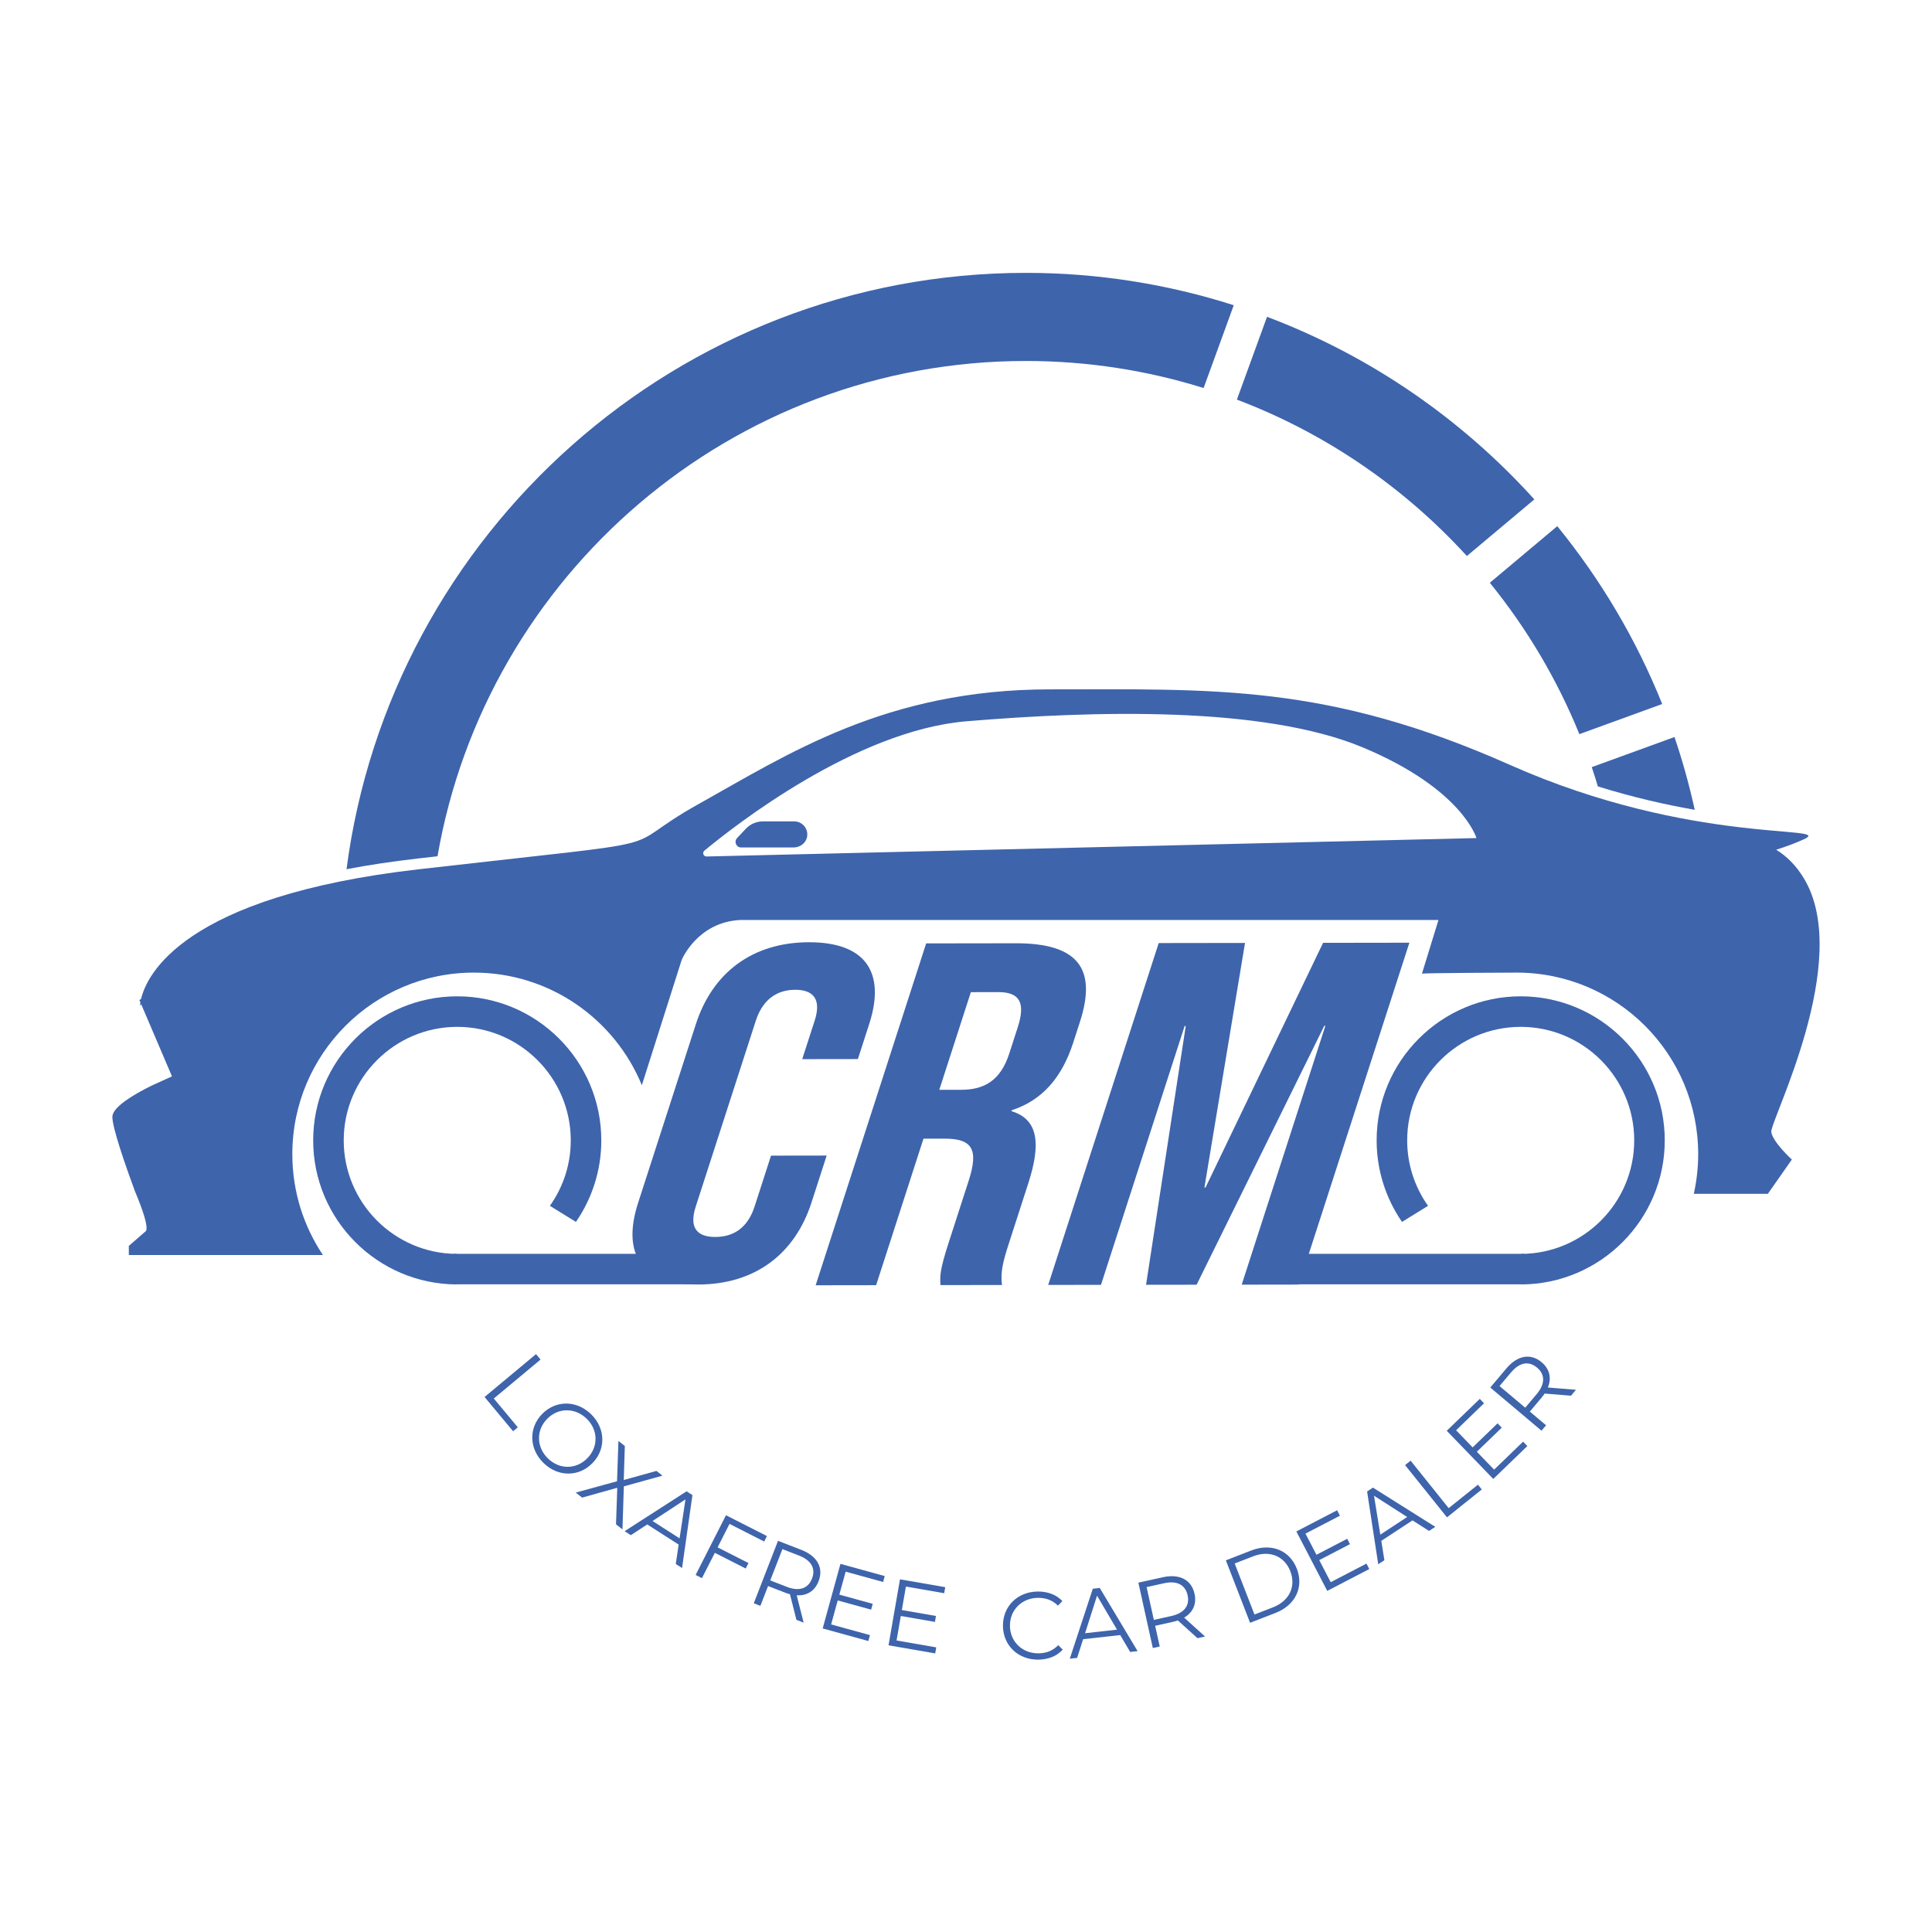 <?xml version="1.0" encoding="utf-8"?>
<!-- Generator: Adobe Illustrator 24.2.1, SVG Export Plug-In . SVG Version: 6.00 Build 0)  -->
<svg version="1.1" id="Capa_1" xmlns="http://www.w3.org/2000/svg" xmlns:xlink="http://www.w3.org/1999/xlink" x="0px" y="0px"
	 viewBox="0 0 3000 3000" style="enable-background:new 0 0 3000 3000;" xml:space="preserve">
<style type="text/css">
	.st0{opacity:0.95;fill:url(#SVGID_3_);}
	.st1{opacity:0.18;fill:#38BFF0;}
	.st2{fill:url(#SVGID_4_);}
	.st3{fill:#8E8E8D;}
	.st4{opacity:0.18;fill:url(#SVGID_5_);}
	.st5{opacity:0.18;fill:url(#SVGID_6_);}
	.st6{opacity:0.18;fill:url(#SVGID_7_);}
	.st7{opacity:0.18;fill:url(#SVGID_8_);}
	.st8{opacity:0.18;fill:url(#SVGID_9_);}
	.st9{fill:#38BFF0;}
	.st10{fill:#FFFFFF;}
	.st11{fill:#A2C0C9;}
	.st12{fill:#F0F1F1;}
	.st13{fill:#434344;}
	.st14{fill:#2C3D4D;}
	.st15{fill:#445F7E;}
	.st16{opacity:0.56;}
	.st17{fill:#A1D4F4;}
	.st18{fill:#9FD1E2;}
	.st19{fill:#8C6739;}
	.st20{opacity:0.18;}
	.st21{fill:#272626;}
	.st22{opacity:0.79;}
	.st23{fill:#CF6C65;}
	.st24{fill:#628348;}
	.st25{fill:#E8B13E;}
	.st26{fill:#BCD589;}
	.st27{fill:#D0D0D2;}
	.st28{opacity:0.83;}
	.st29{fill:#AFCD63;}
	.st30{fill:#EA9492;}
	.st31{fill:#F8AE2A;}
	.st32{opacity:0.48;}
	.st33{fill:#7796C8;}
	.st34{opacity:0.57;}
	.st35{fill:#D15350;}
	.st36{opacity:0.78;}
	.st37{fill:#F1E8DB;}
	.st38{fill:#676767;}
	.st39{fill:#4A4A4A;}
	.st40{opacity:0.74;}
	.st41{opacity:0.71;}
	.st42{opacity:0.68;}
	.st43{fill:#264194;}
	.st44{opacity:0.08;fill:#38BFF0;}
	.st45{opacity:0.18;fill:url(#SVGID_10_);}
	.st46{opacity:0.18;fill:url(#SVGID_11_);}
	.st47{fill:#1B2B65;}
	.st48{opacity:0.95;fill:url(#SVGID_14_);}
	.st49{opacity:0.86;fill:url(#SVGID_15_);}
	.st50{opacity:0.86;fill:url(#SVGID_16_);}
	.st51{opacity:0.86;fill:url(#SVGID_17_);}
	.st52{opacity:0.86;fill:url(#SVGID_18_);}
	.st53{fill:#345CA8;}
	.st54{fill:#202E55;}
	.st55{fill:none;}
	.st56{opacity:0.95;}
	.st57{fill:#EE778C;}
	.st58{fill:#E8576A;}
	.st59{fill:#E4053B;}
	.st60{fill:#E5083D;}
	.st61{fill:#A01C38;}
	.st62{fill:#791524;}
	.st63{fill:#E0103F;}
	.st64{fill:#E61D47;}
	.st65{opacity:0.45;}
	.st66{fill:url(#SVGID_19_);}
	.st67{fill:none;stroke:#202E55;stroke-miterlimit:10;}
	.st68{opacity:0.86;fill:url(#SVGID_20_);}
	.st69{opacity:0.95;fill:url(#SVGID_23_);}
	.st70{fill:url(#SVGID_26_);}
	.st71{fill:#FFE401;}
	.st72{fill:none;stroke:#FFFFFF;stroke-width:2;stroke-miterlimit:10;}
	.st73{opacity:0.86;fill:url(#SVGID_27_);}
	.st74{fill:#35363A;}
	.st75{fill:#1F2023;}
	.st76{opacity:0.95;fill:url(#SVGID_32_);}
</style>
<g class="st56">
	<g>
		<path class="st53" d="M1920.64,620.51c137.61,52.15,259.63,136.07,357.11,242.88l104.76-87.91
			c-112.84-124.96-254.75-223.05-415.08-283.53L1920.64,620.51z"/>
		<path class="st53" d="M2418.12,817.04l-104.72,87.87c57.22,70.58,104.32,149.64,139.04,235.07l128.59-46.8
			C2540.72,992.66,2485.48,899.75,2418.12,817.04z"/>
		<path class="st53" d="M1150.8,1315.96h81.42c10.09,0,19.44-6.9,21.06-16.85c2.06-12.69-7.68-23.66-19.98-23.66h-48.61
			c-10.1,0-19.76,4.18-26.68,11.54l-13.52,14.39C1139.31,1306.91,1143.22,1315.96,1150.8,1315.96z"/>
		<path class="st53" d="M2631.58,1257.46c-8.51-38.47-18.89-76.23-31.47-113.01l-128.43,46.74c3.35,9.9,6.47,19.9,9.47,29.95
			C2536.48,1238.35,2587.19,1249.7,2631.58,1257.46z"/>
		<path class="st53" d="M2750.41,1757.93c-2.66-15.98,127.83-266.31,50.6-394.14c-12.12-20.05-26.79-34.4-42.92-44.34
			c16.14-5.13,30.54-10.51,42.9-16.18c49.82-22.87-172.73,10.51-456.62-115.66c-283.88-126.17-459.62-117.16-714.22-117.16
			s-407.8,101.39-545.24,177.99c-137.44,76.6-2.25,51.82-434.84,101.39c-366.35,41.98-422.44,164.74-431.02,201.35l-2.6,1.69
			l1.55,3.63c-0.51,3.29-0.51,5.12-0.51,5.12s0.59-0.75,1.8-2.1l47.76,111.86l-31.68,14.4c-26.64,13.17-60.46,32.87-60.86,48.18
			c-0.43,16.46,20.25,75.7,34.77,115.13c12.6,30.01,21.16,55.49,17.38,62.41l-26.63,23.08v14.2h301.38
			c-29.98-44.8-47.49-98.65-47.49-156.6c0-155.7,126.22-281.92,281.92-281.92c117.79,0,218.66,72.27,260.82,174.86l61.78-194.39
			c0,0,23.97-58.59,90.55-62.14h662.67h421.95l-25.59,83.23c9.75-1.02,136.97-1.56,146.99-1.56c155.7,0,281.92,126.22,281.92,281.92
			c0,21.18-2.41,41.78-6.84,61.62h114.98l37.28-53.26C2782.37,1800.54,2753.08,1773.9,2750.41,1757.93z M1097.21,1329.95
			c-4.87,0.12-7.22-5.92-3.47-9.03c46.97-38.94,235.25-186.58,406.87-200.91c197.89-16.52,460.75-24.03,615.46,40.55
			c154.71,64.59,176.58,140.8,176.58,140.8L1097.21,1329.95z"/>
		<path class="st53" d="M1438.14,1464.91l139.14-0.2c97.32-0.14,126.15,39.99,99.68,121.89l-10.54,32.61
			c-17.65,54.6-48.56,89.51-95.29,104.74l-0.49,1.52c42.78,12.82,45.41,52.24,26.04,112.14l-30.15,93.28
			c-8.33,25.78-13.61,44.74-10.59,64.44l-95.61,0.14c-0.71-13.64-1.43-21.98,12.54-65.21l31.37-97.06
			c15.93-49.29,4.86-65.19-37.82-65.13l-32.44,0.05l-73.53,227.5l-93.9,0.13L1438.14,1464.91z M1492.66,1692.23
			c35-0.05,60.75-13.73,74.48-56.2l13.24-40.95c12.26-37.92,3.14-54.58-30.16-54.53l-42.68,0.06l-49.02,151.67L1492.66,1692.23z"/>
		<path class="st53" d="M1799.23,1464.39l134.02-0.19l-63.05,379.84l1.71,0l182.56-380.01l134.02-0.19l-171.58,530.83l-88.78,0.13
			l129.91-401.91l-1.71,0l-198.2,402.01l-78.53,0.11l61.62-401.82l-1.71,0L1709.6,1995.1l-81.95,0.12L1799.23,1464.39z"/>
		<path class="st53" d="M990.84,1867.81l89.71-277.54c25.77-79.72,87.57-127.03,175.64-127.15c88.08-0.13,119.34,47.05,93.57,126.77
			l-17.66,54.62l-86.41,0.12l19.33-59.79c10.97-33.96-2.77-47.95-30.2-47.91c-27.42,0.04-50.23,14.09-61.21,48.04l-93.29,288.61
			c-10.98,33.95,3.01,47.22,30.43,47.18c27.42-0.04,50-13.35,60.97-47.31l25.53-78.98l86.41-0.12l-23.62,73.08
			c-25.77,79.72-87.57,127.03-175.65,127.15C996.34,1994.7,965.08,1947.53,990.84,1867.81z"/>
		<path class="st53" d="M648.18,1333.15c10.79-1.24,21.1-2.41,31.2-3.56c75.45-436.2,456.28-769.07,913.71-769.07
			c96.06,0,188.7,14.78,275.88,42.01l46.8-128.59c-101.84-32.49-210.2-50.23-322.68-50.23c-539.99,0-986.93,404.28-1055.01,926
			C571.43,1343.37,607.92,1337.76,648.18,1333.15z"/>
		<path class="st53" d="M710.01,1547.08c-123.35,0-223.7,100.35-223.7,223.7c0,123.02,99.82,223.14,222.71,223.67v-47.42
			c-96.74-0.53-175.29-79.38-175.29-176.25c0-97.2,79.08-176.28,176.28-176.28s176.28,79.08,176.28,176.28
			c0,37.83-12.02,72.89-32.39,101.63l40.4,24.97c24.83-36.03,39.41-79.64,39.41-126.6C933.71,1647.43,833.35,1547.08,710.01,1547.08
			z"/>
		<rect x="704.84" y="1946.94" class="st53" width="387.07" height="47.34"/>
		<path class="st53" d="M2361.33,1547.08c123.35,0,223.7,100.35,223.7,223.7c0,123.02-99.82,223.14-222.71,223.67v-47.42
			c96.74-0.53,175.29-79.38,175.29-176.25c0-97.2-79.08-176.28-176.28-176.28c-97.2,0-176.28,79.08-176.28,176.28
			c0,37.83,12.02,72.89,32.39,101.63l-40.4,24.97c-24.83-36.03-39.41-79.64-39.41-126.6
			C2137.63,1647.43,2237.98,1547.08,2361.33,1547.08z"/>
		
			<rect x="1979.42" y="1946.94" transform="matrix(-1 -4.490021e-11 4.490021e-11 -1 4345.92 3941.223)" class="st53" width="387.07" height="47.34"/>
	</g>
	<g>
		<circle class="st55" cx="1594.84" cy="1501.39" r="1074.65"/>
		<path class="st53" d="M832.33,2102.67l7.04,8.45l-72.61,60.47l37.27,44.75l-7.31,6.08l-44.3-53.2L832.33,2102.67z"/>
		<path class="st53" d="M841.82,2195.65c21.18-21.68,53.54-21.64,76.07,0.37c22.32,21.8,23.33,54.15,2.05,75.94
			c-21.28,21.79-53.64,21.54-75.96-0.26C821.45,2249.68,820.65,2217.33,841.82,2195.65z M912.07,2264.27
			c17.34-17.75,16.82-43.8-1.03-61.24c-17.96-17.54-44.12-17.55-61.46,0.2c-17.34,17.75-16.72,43.9,1.25,61.45
			C868.68,2282.11,894.74,2282.02,912.07,2264.27z"/>
		<path class="st53" d="M956.54,2366.94l1.94-56.73l-54.58,15.27l-9.92-7.81l64.14-17.57l2.19-62.58l9.92,7.81l-1.67,52.78
			l50.8-14.08l9.34,7.35l-60.02,16.65l-2.11,66.8L956.54,2366.94z"/>
		<path class="st53" d="M1053.83,2398.42l-48.78-31.28l-25.5,16.65l-9.63-6.18l96.16-61.89l9.13,5.85l-16.12,113.22l-9.76-6.26
			L1053.83,2398.42z M1055.26,2388.75l9.14-60.5l-51.17,33.56L1055.26,2388.75z"/>
		<path class="st53" d="M1132.79,2366.31l-18.51,36.42l47.95,24.37l-4.31,8.48l-47.95-24.37l-19.99,39.34l-9.8-4.98l47.12-92.71
			l63.58,32.31l-4.31,8.48L1132.79,2366.31z"/>
		<path class="st53" d="M1236.68,2515.26l-10.07-39.77c-2.6-0.69-5.15-1.52-7.92-2.59l-26.04-10.11l-11.93,30.75l-10.25-3.98
			l37.63-96.96l36.29,14.08c24.65,9.57,34.78,27.84,26.71,48.62c-5.91,15.24-18.09,22.78-33.99,21.87l10.78,42.44L1236.68,2515.26z
			 M1260.86,2451.33c6.02-15.51-0.79-28.36-20.18-35.88l-25.76-10l-18.87,48.62l25.76,10
			C1241.2,2471.59,1254.94,2466.57,1260.86,2451.33z"/>
		<path class="st53" d="M1350.86,2539l-2.52,9.17l-70.9-19.53l27.62-100.26l68.75,18.94l-2.52,9.17l-58.15-16.02l-9.82,35.67
			l51.85,14.28l-2.49,9.02l-51.85-14.28l-10.26,37.24L1350.86,2539z"/>
		<path class="st53" d="M1453.79,2558.04l-1.63,9.37l-72.46-12.59l17.8-102.46l70.26,12.21l-1.63,9.37l-59.43-10.33l-6.33,36.45
			l52.99,9.21l-1.6,9.22l-52.99-9.21l-6.61,38.06L1453.79,2558.04z"/>
		<path class="st53" d="M1557.38,2524.61c-0.22-30.46,22.79-53.06,54.13-53.29c15.15-0.11,28.86,4.84,38.15,14.87l-6.93,7.03
			c-8.53-8.55-18.96-12.19-30.84-12.1c-25.11,0.18-43.84,18.75-43.66,43.41c0.18,24.66,19.18,42.95,44.29,42.76
			c11.89-0.09,22.26-3.88,30.66-12.71l7.03,6.93c-9.14,10.17-22.77,15.47-38.07,15.58
			C1580.94,2577.33,1557.6,2555.07,1557.38,2524.61z"/>
		<path class="st53" d="M1739.46,2538.92l-57.59,6.42l-9.32,29l-11.37,1.27l35.72-108.63l10.78-1.2l58.78,98.09l-11.52,1.28
			L1739.46,2538.92z M1734.49,2530.51l-31-52.75l-18.61,58.29L1734.49,2530.51z"/>
		<path class="st53" d="M1859.45,2543.75l-30.43-27.51c-2.55,0.87-5.13,1.59-8.03,2.23l-27.27,6.03l7.12,32.21l-10.74,2.37
			l-22.44-101.55l38.01-8.4c25.82-5.71,44.38,3.89,49.19,25.65c3.53,15.96-2.42,28.99-16.16,37.05l32.5,29.34L1859.45,2543.75z
			 M1844.12,2477.14c-3.59-16.25-16.38-23.16-36.69-18.67l-26.98,5.96l11.25,50.92l26.98-5.96
			C1838.99,2504.9,1847.64,2493.1,1844.12,2477.14z"/>
		<path class="st53" d="M1903.51,2422.88l39.48-15.31c31.03-12.03,59.68-0.2,70.75,28.34c11.07,28.54-2.12,56.6-33.15,68.63
			l-39.48,15.31L1903.51,2422.88z M1976.6,2495.88c25.77-9.99,36.05-32.78,27.03-56.06c-9.03-23.27-31.99-33.17-57.75-23.18
			l-28.67,11.12l30.73,79.24L1976.6,2495.88z"/>
		<path class="st53" d="M2121.83,2427.95l4.38,8.44l-65.26,33.91l-47.95-92.29l63.28-32.88l4.38,8.44l-53.53,27.81l17.06,32.83
			l47.73-24.8l4.32,8.31l-47.72,24.8l17.81,34.28L2121.83,2427.95z"/>
		<path class="st53" d="M2193.33,2360.84l-48.45,31.77l4.8,30.08l-9.57,6.27l-17.27-113.04l9.07-5.95l96.79,60.9l-9.69,6.35
			L2193.33,2360.84z M2185.08,2355.59l-51.5-33.03l9.76,60.4L2185.08,2355.59z"/>
		<path class="st53" d="M2181.81,2275l8.58-6.88l59.11,73.72l45.44-36.43l5.95,7.42l-54.02,43.31L2181.81,2275z"/>
		<path class="st53" d="M2365.04,2238.58l6.61,6.84l-52.9,51.09l-72.25-74.81l51.3-49.54l6.61,6.84l-43.39,41.91l25.7,26.61
			l38.69-37.36l6.5,6.73l-38.69,37.36l26.84,27.79L2365.04,2238.58z"/>
		<path class="st53" d="M2439.41,2167.27l-40.88-3.37c-1.5,2.24-3.11,4.38-5.02,6.65l-18,21.36l25.22,21.26l-7.08,8.41l-79.53-67.02
			l25.08-29.77c17.04-20.22,37.61-23.88,54.65-9.51c12.5,10.53,15.69,24.49,9.67,39.24l43.64,3.55L2439.41,2167.27z
			 M2386.77,2123.68c-12.72-10.72-27.08-8.44-40.48,7.46l-17.81,21.13l39.88,33.61l17.81-21.13
			C2399.56,2148.84,2399.26,2134.21,2386.77,2123.68z"/>
	</g>
</g>
</svg>
